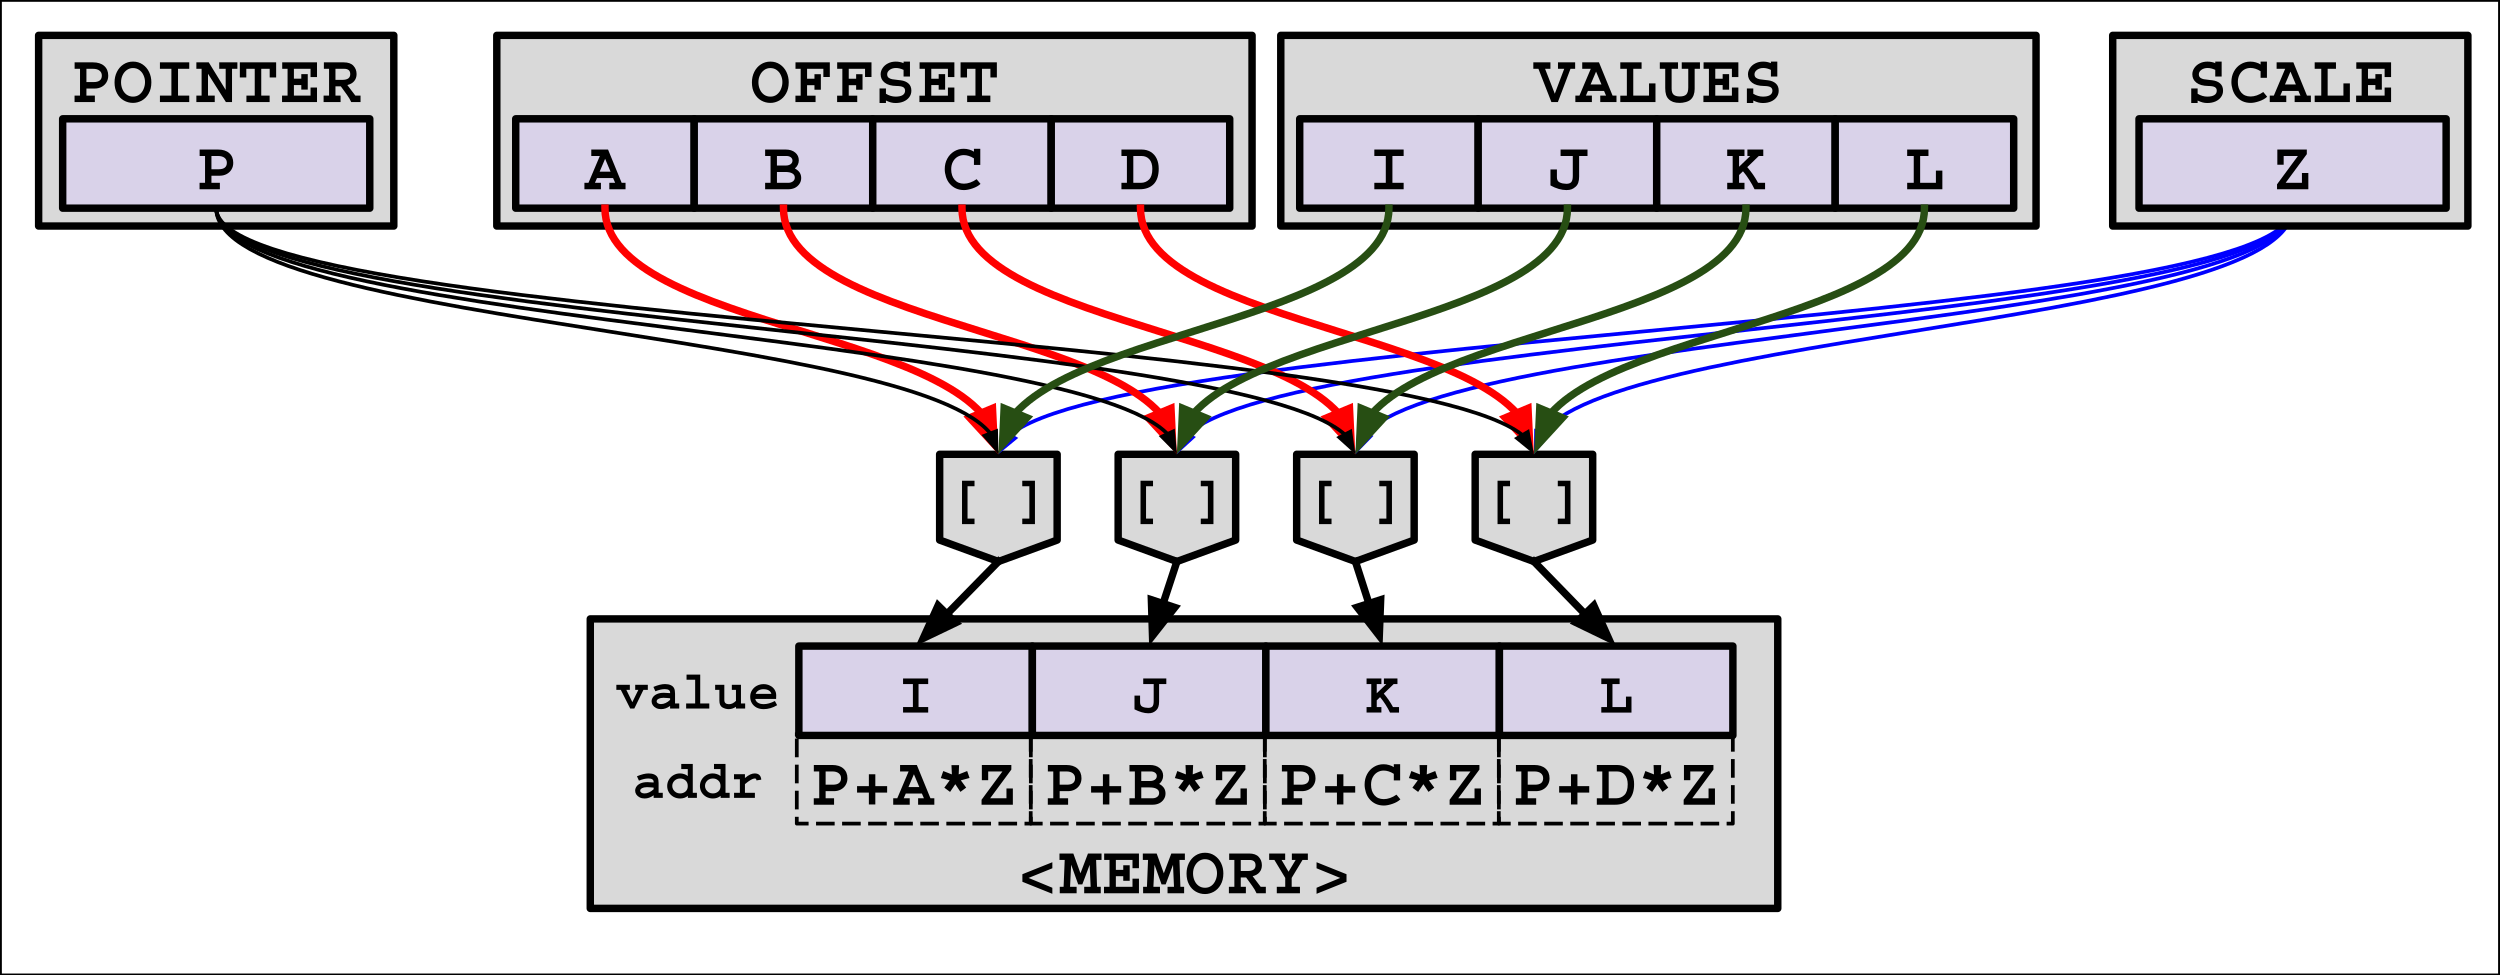 <svg version="1.1" viewBox="0.0 0.0 671.509 262.01" fill="none" stroke="none" stroke-linecap="square" stroke-miterlimit="10" xmlns:xlink="http://www.w3.org/1999/xlink" xmlns="http://www.w3.org/2000/svg"><rect x="0.0" y="0.0" width="671.509" height="262.01" fill="#333333" stroke="none"/><clipPath id="p.0"><path d="m0 0l671.509 0l0 262.01l-671.509 0l0 -262.01z" clip-rule="nonzero"/></clipPath><g clip-path="url(#p.0)"><path fill="#000000" fill-opacity="0.0" d="m0 0l671.509 0l0 262.01l-671.509 0z" fill-rule="evenodd"/><path fill="#ffffff" d="m0 -0.018l671.496 0l0 262.016l-671.496 0z" fill-rule="evenodd"/><path stroke="#000000" stroke-width="1.0" stroke-linejoin="round" stroke-linecap="butt" d="m0 -0.018l671.496 0l0 262.016l-671.496 0z" fill-rule="evenodd"/><path fill="#d9d9d9" d="m158.552 166.241l318.961 0l0 77.764l-318.961 0z" fill-rule="evenodd"/><path stroke="#000000" stroke-width="2.0" stroke-linejoin="round" stroke-linecap="butt" d="m158.552 166.241l318.961 0l0 77.764l-318.961 0z" fill-rule="evenodd"/><path fill="#000000" d="m276.273 235.816l6.391 2.641l0 1.625l-8.047 -3.234l0 -2.031l8.047 -3.219l0 1.625l-6.391 2.594zm13.944 -1.25l2.016 -5.312l3.641 0l0 1.734l-1.453 0l0.25 7.203l1.0 0l0 1.734l-4.453 0l0 -1.734l1.734 0l-0.266 -5.891l-1.969 5.25l-1.109 0l-1.891 -5.297l-0.297 5.938l1.766 0l0 1.734l-4.531 0l0 -1.734l1.031 0l0.297 -7.203l-1.406 0l0 -1.734l3.719 0l1.922 5.312zm15.709 -1.359l-1.734 0l0 -2.219l-4.469 0l0 2.656l1.984 0l0 -1.234l1.734 0l0 4.172l-1.734 0l0 -1.234l-1.984 0l0 2.844l4.469 0l0 -2.172l1.734 0l0 3.906l-9.391 0l0 -1.734l1.484 0l0 -7.203l-1.438 0l0 -1.734l9.344 0l0 3.953zm6.678 1.359l2.016 -5.312l3.641 0l0 1.734l-1.453 0l0.25 7.203l1.0 0l0 1.734l-4.453 0l0 -1.734l1.734 0l-0.266 -5.891l-1.969 5.25l-1.109 0l-1.891 -5.297l-0.297 5.938l1.766 0l0 1.734l-4.531 0l0 -1.734l1.031 0l0.297 -7.203l-1.406 0l0 -1.734l3.719 0l1.922 5.312zm15.991 0.047q0 1.766 -0.719 3.016q-0.703 1.25 -1.844 1.891q-1.141 0.625 -2.359 0.625q-1.344 0 -2.484 -0.656q-1.141 -0.656 -1.812 -1.906q-0.672 -1.25 -0.672 -2.938q0 -1.531 0.625 -2.812q0.641 -1.297 1.766 -2.031q1.141 -0.75 2.578 -0.75q1.453 0 2.578 0.766q1.125 0.766 1.734 2.031q0.609 1.266 0.609 2.766zm-4.922 3.844q1.0 0 1.719 -0.547q0.734 -0.562 1.109 -1.469q0.391 -0.906 0.391 -1.906q0 -0.938 -0.391 -1.797q-0.375 -0.875 -1.109 -1.406q-0.734 -0.547 -1.75 -0.547q-0.906 0 -1.641 0.531q-0.734 0.531 -1.141 1.406q-0.406 0.859 -0.406 1.875q0 1.031 0.391 1.922q0.391 0.891 1.125 1.422q0.75 0.516 1.703 0.516zm15.272 -6.062q0 1.125 -0.641 1.891q-0.625 0.766 -1.844 1.062l2.156 2.844l1.391 0l0 1.734l-2.5 0q-0.422 -0.953 -1.125 -1.922l-1.672 -2.312l-1.438 0l0 2.5l1.375 0l0 1.734l-4.562 0l0 -1.734l1.469 0l0 -7.203l-1.391 0l0 -1.734l5.328 0q1.781 0 2.609 0.922q0.844 0.906 0.844 2.219zm-1.703 0.016q0 -0.719 -0.406 -1.062q-0.406 -0.359 -1.172 -0.359l-2.391 0l0 2.969l1.797 0q1.094 0 1.625 -0.375q0.547 -0.391 0.547 -1.172zm7.959 -1.422l-0.969 0l1.875 3.156l1.906 -3.156l-1.016 0l0 -1.734l4.297 0l0 1.734l-1.438 0l-2.906 4.812l0 2.391l2.219 0l0 1.734l-6.219 0l0 -1.734l2.266 0l0 -2.391l-2.906 -4.812l-1.406 0l0 -1.734l4.297 0l0 1.734zm16.475 3.828l0 2.031l-8.047 3.234l0 -1.625l6.359 -2.641l-6.359 -2.594l0 -1.625l8.047 3.219z" fill-rule="nonzero"/><path fill="#000000" fill-opacity="0.0" d="m160.705 173.227l53.323 0l0 24.0l-53.323 0z" fill-rule="evenodd"/><path fill="#000000" d="m169.179 185.307l-0.938 0l1.609 3.297l1.609 -3.297l-0.844 0l0 -1.359l3.391 0l0 1.359l-1.188 0l-2.438 5.0l-1.109 0l-2.516 -5.0l-1.203 0l0 -1.359l3.625 0l0 1.359zm10.997 -1.266q0.625 0.297 0.875 0.797q0.266 0.5 0.266 1.469l0 2.641l1.125 0l0 1.359l-2.453 0l0 -0.688q-0.641 0.453 -1.219 0.656q-0.562 0.203 -1.219 0.203q-0.734 0 -1.312 -0.297q-0.578 -0.297 -0.906 -0.781q-0.312 -0.484 -0.312 -1.016q0 -0.578 0.359 -1.109q0.359 -0.531 1.094 -0.859q0.75 -0.328 1.828 -0.328q0.531 0 1.688 0.094l0 -0.141q0 -0.484 -0.359 -0.703q-0.344 -0.234 -1.078 -0.234q-1.094 0 -2.516 0.578l-0.531 -1.172q1.828 -0.766 3.125 -0.766q0.891 0 1.547 0.297zm-2.641 5.078q1.25 0 2.453 -1.125l0 -0.438l-0.359 -0.031q-0.125 -0.016 -0.578 -0.047q-0.453 -0.047 -0.844 -0.047q-0.75 0 -1.297 0.266q-0.531 0.25 -0.531 0.688q0 0.328 0.328 0.531q0.344 0.203 0.828 0.203zm10.544 -0.172l2.438 0l0 1.359l-6.219 0l0 -1.359l2.422 0l0 -6.375l-2.312 0l0 -1.375l3.672 0l0 7.75zm6.481 -0.891q0 0.531 0.312 0.812q0.312 0.281 0.906 0.281q0.531 0 0.953 -0.203q0.438 -0.203 0.953 -0.688l0 -2.953l-1.109 0l0 -1.359l2.453 0l0 5.0l1.125 0l0 1.359l-2.469 0l0 -0.453q-0.969 0.625 -1.938 0.625q-0.859 0 -1.688 -0.453q-0.828 -0.469 -0.828 -1.828l0 -2.891l-1.141 0l0 -1.359l2.469 0l0 4.109zm13.934 -1.297q0 0.5 -0.031 0.969l-5.594 0q0.125 0.656 0.719 1.031q0.594 0.375 1.562 0.375q1.359 0 2.984 -0.844l0.609 1.125q-0.875 0.531 -1.797 0.797q-0.922 0.266 -1.797 0.266q-1.094 0 -1.922 -0.422q-0.812 -0.438 -1.266 -1.188q-0.453 -0.766 -0.453 -1.719q0 -1.0 0.5 -1.766q0.5 -0.781 1.312 -1.203q0.828 -0.422 1.797 -0.422q0.922 0 1.688 0.391q0.781 0.375 1.234 1.062q0.453 0.688 0.453 1.547zm-3.453 -1.641q-0.703 0 -1.281 0.328q-0.562 0.312 -0.781 0.922l4.203 0q-0.109 -0.562 -0.672 -0.906q-0.547 -0.344 -1.469 -0.344z" fill-rule="nonzero"/><path fill="#000000" fill-opacity="0.0" d="m214.02 197.228l62.835 0l0 24.0l-62.835 0z" fill-rule="evenodd"/><path stroke="#000000" stroke-width="1.0" stroke-linejoin="round" stroke-linecap="butt" stroke-dasharray="4.0,3.0" d="m214.02 197.228l62.835 0l0 24.0l-62.835 0z" fill-rule="evenodd"/><path fill="#000000" d="m227.625 209.07q0 1.0 -0.484 1.781q-0.469 0.781 -1.297 1.219q-0.828 0.438 -1.828 0.438l-2.25 0l0 1.906l2.266 0l0 1.734l-5.453 0l0 -1.734l1.469 0l0 -7.203l-1.453 0l0 -1.734l4.922 0q1.938 0 3.016 0.953q1.094 0.953 1.094 2.641zm-1.719 -0.047q0 -0.828 -0.609 -1.312q-0.609 -0.5 -1.781 -0.5l-1.75 0l0 3.562l1.938 0q2.203 0 2.203 -1.75zm9.209 2.141l3.172 0l0 1.734l-3.172 0l0 3.188l-1.734 0l0 -3.188l-3.172 0l0 -1.734l3.172 0l0 -3.188l1.734 0l0 3.188zm14.803 3.25l1.047 0l0 1.734l-4.359 0l0 -1.734l1.562 0l-0.547 -1.266l-4.328 0l-0.547 1.266l1.609 0l0 1.734l-4.438 0l0 -1.734l1.094 0l3.047 -7.203l-2.297 0l0 -1.734l4.5 0l3.656 8.938zm-2.984 -3.0l-1.453 -3.453l-1.469 3.453l2.922 0zm10.569 -3.406l2.281 -0.906l0.641 1.859l-2.344 0.641l1.438 1.953l-1.547 1.141l-1.375 -2.062l-1.406 2.078l-1.547 -1.141l1.453 -1.969l-2.391 -0.609l0.656 -1.891l2.312 0.906l-0.109 -2.5l2.047 0l-0.109 2.5zm14.147 -1.297l-5.688 7.703l4.375 0l0 -2.625l1.719 0l0 4.359l-8.406 0l0 -1.328l5.609 -7.609l-3.828 0l0 2.359l-1.703 0l0 -4.094l7.922 0l0 1.234z" fill-rule="nonzero"/><path fill="#000000" fill-opacity="0.0" d="m276.882 197.228l62.835 0l0 24.0l-62.835 0z" fill-rule="evenodd"/><path stroke="#000000" stroke-width="1.0" stroke-linejoin="round" stroke-linecap="butt" stroke-dasharray="4.0,3.0" d="m276.882 197.228l62.835 0l0 24.0l-62.835 0z" fill-rule="evenodd"/><path fill="#000000" d="m290.487 209.07q0 1.0 -0.484 1.781q-0.469 0.781 -1.297 1.219q-0.828 0.438 -1.828 0.438l-2.25 0l0 1.906l2.266 0l0 1.734l-5.453 0l0 -1.734l1.469 0l0 -7.203l-1.453 0l0 -1.734l4.922 0q1.938 0 3.016 0.953q1.094 0.953 1.094 2.641zm-1.719 -0.047q0 -0.828 -0.609 -1.312q-0.609 -0.5 -1.781 -0.5l-1.75 0l0 3.562l1.938 0q2.203 0 2.203 -1.75zm9.209 2.141l3.172 0l0 1.734l-3.172 0l0 3.188l-1.734 0l0 -3.188l-3.172 0l0 -1.734l3.172 0l0 -3.188l1.734 0l0 3.188zm14.444 -2.781q0 0.641 -0.281 1.203q-0.266 0.562 -0.781 0.969q0.984 0.562 1.344 1.188q0.359 0.625 0.359 1.391q0 0.875 -0.469 1.562q-0.453 0.688 -1.234 1.078q-0.781 0.375 -1.766 0.375l-6.219 0l0 -1.734l1.453 0l0 -7.203l-1.453 0l0 -1.734l5.5 0q1.609 0 2.578 0.812q0.969 0.812 0.969 2.094zm-1.703 0.062q0 -0.547 -0.453 -0.891q-0.453 -0.344 -1.188 -0.344l-2.531 0l0 2.562l2.422 0q0.719 0 1.234 -0.344q0.516 -0.359 0.516 -0.984zm0.625 4.562q0 -0.734 -0.656 -1.109q-0.656 -0.391 -1.891 -0.391l-2.25 0l0 2.906l3.094 0q0.672 0 1.188 -0.375q0.516 -0.375 0.516 -1.031zm9.022 -5.0l2.281 -0.906l0.641 1.859l-2.344 0.641l1.438 1.953l-1.547 1.141l-1.375 -2.062l-1.406 2.078l-1.547 -1.141l1.453 -1.969l-2.391 -0.609l0.656 -1.891l2.312 0.906l-0.109 -2.5l2.047 0l-0.109 2.5zm14.147 -1.297l-5.688 7.703l4.375 0l0 -2.625l1.719 0l0 4.359l-8.406 0l0 -1.328l5.609 -7.609l-3.828 0l0 2.359l-1.703 0l0 -4.094l7.922 0l0 1.234z" fill-rule="nonzero"/><path fill="#000000" fill-opacity="0.0" d="m339.745 197.228l62.835 0l0 24.0l-62.835 0z" fill-rule="evenodd"/><path stroke="#000000" stroke-width="1.0" stroke-linejoin="round" stroke-linecap="butt" stroke-dasharray="4.0,3.0" d="m339.745 197.228l62.835 0l0 24.0l-62.835 0z" fill-rule="evenodd"/><path fill="#000000" d="m353.35 209.07q0 1.0 -0.484 1.781q-0.469 0.781 -1.297 1.219q-0.828 0.438 -1.828 0.438l-2.25 0l0 1.906l2.266 0l0 1.734l-5.453 0l0 -1.734l1.469 0l0 -7.203l-1.453 0l0 -1.734l4.922 0q1.938 0 3.016 0.953q1.094 0.953 1.094 2.641zm-1.719 -0.047q0 -0.828 -0.609 -1.312q-0.609 -0.5 -1.781 -0.5l-1.75 0l0 3.562l1.938 0q2.203 0 2.203 -1.75zm9.209 2.141l3.172 0l0 1.734l-3.172 0l0 3.188l-1.734 0l0 -3.188l-3.172 0l0 -1.734l3.172 0l0 -3.188l1.734 0l0 3.188zm13.538 -5.109l0 -0.781l1.703 0l0 4.344l-1.703 0l0 -1.766q-1.391 -0.875 -2.734 -0.875q-0.891 0 -1.672 0.453q-0.766 0.453 -1.234 1.312q-0.469 0.859 -0.469 2.031q0 1.75 0.906 2.812q0.906 1.062 2.516 1.062q0.797 0 1.672 -0.297q0.891 -0.312 1.734 -0.906l1.047 1.266q-0.797 0.75 -2.125 1.203q-1.328 0.453 -2.297 0.453q-2.391 0 -3.859 -1.719q-0.625 -0.703 -0.984 -1.797q-0.344 -1.094 -0.344 -2.094q0 -1.562 0.672 -2.812q0.672 -1.25 1.828 -1.953q1.156 -0.719 2.594 -0.719q0.781 0 1.5 0.219q0.734 0.203 1.25 0.562zm8.85 1.953l2.281 -0.906l0.641 1.859l-2.344 0.641l1.438 1.953l-1.547 1.141l-1.375 -2.062l-1.406 2.078l-1.547 -1.141l1.453 -1.969l-2.391 -0.609l0.656 -1.891l2.312 0.906l-0.109 -2.5l2.047 0l-0.109 2.5zm14.147 -1.297l-5.688 7.703l4.375 0l0 -2.625l1.719 0l0 4.359l-8.406 0l0 -1.328l5.609 -7.609l-3.828 0l0 2.359l-1.703 0l0 -4.094l7.922 0l0 1.234z" fill-rule="nonzero"/><path fill="#000000" fill-opacity="0.0" d="m402.607 197.228l62.835 0l0 24.0l-62.835 0z" fill-rule="evenodd"/><path stroke="#000000" stroke-width="1.0" stroke-linejoin="round" stroke-linecap="butt" stroke-dasharray="4.0,3.0" d="m402.607 197.228l62.835 0l0 24.0l-62.835 0z" fill-rule="evenodd"/><path fill="#000000" d="m416.212 209.07q0 1.0 -0.484 1.781q-0.469 0.781 -1.297 1.219q-0.828 0.438 -1.828 0.438l-2.25 0l0 1.906l2.266 0l0 1.734l-5.453 0l0 -1.734l1.469 0l0 -7.203l-1.453 0l0 -1.734l4.922 0q1.938 0 3.016 0.953q1.094 0.953 1.094 2.641zm-1.719 -0.047q0 -0.828 -0.609 -1.312q-0.609 -0.5 -1.781 -0.5l-1.75 0l0 3.562l1.938 0q2.203 0 2.203 -1.75zm9.209 2.141l3.172 0l0 1.734l-3.172 0l0 3.188l-1.734 0l0 -3.188l-3.172 0l0 -1.734l3.172 0l0 -3.188l1.734 0l0 3.188zm15.225 -0.562q0 2.75 -1.344 4.156q-1.344 1.391 -3.781 1.391l-4.891 0l0 -1.734l1.469 0l0 -7.203l-1.469 0l0 -1.734l5.375 0q1.484 0 2.531 0.672q1.047 0.656 1.578 1.812q0.531 1.156 0.531 2.641zm-1.719 0.078q0 -1.656 -0.781 -2.562q-0.781 -0.906 -2.141 -0.906l-2.188 0l0 7.203l2.062 0q1.266 0 2.156 -0.875q0.891 -0.875 0.891 -2.859zm8.881 -2.672l2.281 -0.906l0.641 1.859l-2.344 0.641l1.438 1.953l-1.547 1.141l-1.375 -2.062l-1.406 2.078l-1.547 -1.141l1.453 -1.969l-2.391 -0.609l0.656 -1.891l2.312 0.906l-0.109 -2.5l2.047 0l-0.109 2.5zm14.147 -1.297l-5.688 7.703l4.375 0l0 -2.625l1.719 0l0 4.359l-8.406 0l0 -1.328l5.609 -7.609l-3.828 0l0 2.359l-1.703 0l0 -4.094l7.922 0l0 1.234z" fill-rule="nonzero"/><path fill="#000000" fill-opacity="0.0" d="m160.684 197.227l53.323 0l0 24.0l-53.323 0z" fill-rule="evenodd"/><path fill="#000000" d="m175.758 208.041q0.625 0.297 0.875 0.797q0.266 0.5 0.266 1.469l0 2.641l1.125 0l0 1.359l-2.453 0l0 -0.688q-0.641 0.453 -1.219 0.656q-0.562 0.203 -1.219 0.203q-0.734 0 -1.312 -0.297q-0.578 -0.297 -0.906 -0.781q-0.312 -0.484 -0.312 -1.016q0 -0.578 0.359 -1.109q0.359 -0.531 1.094 -0.859q0.75 -0.328 1.828 -0.328q0.531 0 1.688 0.094l0 -0.141q0 -0.484 -0.359 -0.703q-0.344 -0.234 -1.078 -0.234q-1.094 0 -2.516 0.578l-0.531 -1.172q1.828 -0.766 3.125 -0.766q0.891 0 1.547 0.297zm-2.641 5.078q1.25 0 2.453 -1.125l0 -0.438l-0.359 -0.031q-0.125 -0.016 -0.578 -0.047q-0.453 -0.047 -0.844 -0.047q-0.75 0 -1.297 0.266q-0.531 0.25 -0.531 0.688q0 0.328 0.328 0.531q0.344 0.203 0.828 0.203zm12.966 -0.172l1.109 0l0 1.359l-2.422 0l0 -0.531q-0.422 0.344 -0.969 0.531q-0.531 0.172 -1.109 0.172q-0.953 0 -1.766 -0.438q-0.797 -0.453 -1.266 -1.219q-0.453 -0.766 -0.453 -1.703q0 -0.906 0.453 -1.672q0.453 -0.781 1.234 -1.234q0.797 -0.469 1.734 -0.469q0.609 0 1.156 0.188q0.562 0.172 0.953 0.531l0 -1.891l-1.75 0l0 -1.375l3.094 0l0 7.75zm-3.422 0.172q0.859 0 1.469 -0.516q0.609 -0.516 0.609 -1.469q0 -0.969 -0.609 -1.5q-0.594 -0.531 -1.453 -0.531q-0.594 0 -1.078 0.266q-0.469 0.266 -0.75 0.719q-0.281 0.453 -0.281 1.016q0 0.531 0.281 1.0q0.297 0.469 0.766 0.75q0.484 0.266 1.047 0.266zm12.216 -0.172l1.109 0l0 1.359l-2.422 0l0 -0.531q-0.422 0.344 -0.969 0.531q-0.531 0.172 -1.109 0.172q-0.953 0 -1.766 -0.438q-0.797 -0.453 -1.266 -1.219q-0.453 -0.766 -0.453 -1.703q0 -0.906 0.453 -1.672q0.453 -0.781 1.234 -1.234q0.797 -0.469 1.734 -0.469q0.609 0 1.156 0.188q0.562 0.172 0.953 0.531l0 -1.891l-1.75 0l0 -1.375l3.094 0l0 7.75zm-3.422 0.172q0.859 0 1.469 -0.516q0.609 -0.516 0.609 -1.469q0 -0.969 -0.609 -1.5q-0.594 -0.531 -1.453 -0.531q-0.594 0 -1.078 0.266q-0.469 0.266 -0.75 0.719q-0.281 0.453 -0.281 1.016q0 0.531 0.281 1.0q0.297 0.469 0.766 0.75q0.484 0.266 1.047 0.266zm13.028 -3.703l-1.297 0.203q-0.031 -0.312 -0.125 -0.406q-0.094 -0.109 -0.344 -0.109q-0.812 0 -2.625 1.516l0 2.328l2.672 0l0 1.359l-5.594 0l0 -1.359l1.562 0l0 -3.641l-1.578 0l0 -1.359l2.938 0l0 1.031q0.812 -0.672 1.422 -0.953q0.625 -0.281 1.203 -0.281q1.609 0 1.766 1.672z" fill-rule="nonzero"/><path fill="#d9d9d9" d="m10.375 9.501l95.402 0l0 51.213l-95.402 0z" fill-rule="evenodd"/><path stroke="#000000" stroke-width="2.0" stroke-linejoin="round" stroke-linecap="butt" d="m10.375 9.501l95.402 0l0 51.213l-95.402 0z" fill-rule="evenodd"/><path fill="#000000" d="m29.07 20.343q0 1.0 -0.484 1.781q-0.469 0.781 -1.297 1.219q-0.828 0.438 -1.828 0.438l-2.25 0l0 1.906l2.266 0l0 1.734l-5.453 0l0 -1.734l1.469 0l0 -7.203l-1.453 0l0 -1.734l4.922 0q1.938 0 3.016 0.953q1.094 0.953 1.094 2.641zm-1.719 -0.047q0 -0.828 -0.609 -1.312q-0.609 -0.5 -1.781 -0.5l-1.75 0l0 3.562l1.938 0q2.203 0 2.203 -1.75zm13.303 1.812q0 1.766 -0.719 3.016q-0.703 1.25 -1.844 1.891q-1.141 0.625 -2.359 0.625q-1.344 0 -2.484 -0.656q-1.141 -0.656 -1.812 -1.906q-0.672 -1.25 -0.672 -2.938q0 -1.531 0.625 -2.812q0.641 -1.297 1.766 -2.031q1.141 -0.75 2.578 -0.75q1.453 0 2.578 0.766q1.125 0.766 1.734 2.031q0.609 1.266 0.609 2.766zm-4.922 3.844q1.0 0 1.719 -0.547q0.734 -0.562 1.109 -1.469q0.391 -0.906 0.391 -1.906q0 -0.938 -0.391 -1.797q-0.375 -0.875 -1.109 -1.406q-0.734 -0.547 -1.75 -0.547q-0.906 0 -1.641 0.531q-0.734 0.531 -1.141 1.406q-0.406 0.859 -0.406 1.875q0 1.031 0.391 1.922q0.391 0.891 1.125 1.422q0.75 0.516 1.703 0.516zm15.1 -7.469l-3.016 0l0 7.203l3.016 0l0 1.734l-7.875 0l0 -1.734l3.078 0l0 -7.203l-3.078 0l0 -1.734l7.875 0l0 1.734zm9.788 5.672l0 -5.672l-1.734 0l0 -1.734l4.875 0l0 1.734l-1.438 0l0 8.938l-1.641 0l-4.812 -7.609l0 5.875l1.812 0l0 1.734l-4.938 0l0 -1.734l1.406 0l0 -7.203l-1.406 0l0 -1.734l3.328 0l4.547 7.406zm13.553 -3.344l-1.734 0l0 -2.328l-2.266 0l0 7.203l2.25 0l0 1.734l-6.234 0l0 -1.734l2.234 0l0 -7.203l-2.266 0l0 2.328l-1.734 0l0 -4.062l9.75 0l0 4.062zm10.975 -0.109l-1.734 0l0 -2.219l-4.469 0l0 2.656l1.984 0l0 -1.234l1.734 0l0 4.172l-1.734 0l0 -1.234l-1.984 0l0 2.844l4.469 0l0 -2.172l1.734 0l0 3.906l-9.391 0l0 -1.734l1.484 0l0 -7.203l-1.438 0l0 -1.734l9.344 0l0 3.953zm10.631 -0.812q0 1.125 -0.641 1.891q-0.625 0.766 -1.844 1.062l2.156 2.844l1.391 0l0 1.734l-2.5 0q-0.422 -0.953 -1.125 -1.922l-1.672 -2.312l-1.438 0l0 2.5l1.375 0l0 1.734l-4.562 0l0 -1.734l1.469 0l0 -7.203l-1.391 0l0 -1.734l5.328 0q1.781 0 2.609 0.922q0.844 0.906 0.844 2.219zm-1.703 0.016q0 -0.719 -0.406 -1.062q-0.406 -0.359 -1.172 -0.359l-2.391 0l0 2.969l1.797 0q1.094 0 1.625 -0.375q0.547 -0.391 0.547 -1.172z" fill-rule="nonzero"/><path fill="#d9d2e9" d="m16.832 31.916l82.488 0l0 24l-82.488 0z" fill-rule="evenodd"/><path stroke="#000000" stroke-width="2.0" stroke-linejoin="round" stroke-linecap="butt" d="m16.832 31.916l82.488 0l0 24l-82.488 0z" fill-rule="evenodd"/><path fill="#000000" d="m62.651 43.758q0 1.0 -0.484 1.781q-0.469 0.781 -1.297 1.219q-0.828 0.438 -1.828 0.438l-2.25 0l0 1.906l2.266 0l0 1.734l-5.453 0l0 -1.734l1.469 0l0 -7.203l-1.453 0l0 -1.734l4.922 0q1.938 0 3.016 0.953q1.094 0.953 1.094 2.641zm-1.719 -0.047q0 -0.828 -0.609 -1.312q-0.609 -0.5 -1.781 -0.5l-1.75 0l0 3.562l1.938 0q2.203 0 2.203 -1.75z" fill-rule="nonzero"/><path fill="#d9d2e9" d="m214.575 173.541l62.709 0l0 24.0l-62.709 0z" fill-rule="evenodd"/><path stroke="#000000" stroke-width="2.0" stroke-linejoin="round" stroke-linecap="butt" d="m214.575 173.541l62.709 0l0 24.0l-62.709 0z" fill-rule="evenodd"/><path fill="#000000" d="m249.316 183.744l-2.594 0l0 6.172l2.594 0l0 1.484l-6.75 0l0 -1.484l2.641 0l0 -6.172l-2.641 0l0 -1.5l6.75 0l0 1.5z" fill-rule="nonzero"/><path fill="#d9d2e9" d="m277.299 173.541l62.709 0l0 24.0l-62.709 0z" fill-rule="evenodd"/><path stroke="#000000" stroke-width="2.0" stroke-linejoin="round" stroke-linecap="butt" d="m277.299 173.541l62.709 0l0 24.0l-62.709 0z" fill-rule="evenodd"/><path fill="#000000" d="m313.275 183.744l-1.938 0l0 4.734q0 0.828 -0.203 1.406q-0.188 0.578 -0.609 0.938q-0.453 0.406 -0.906 0.578q-0.453 0.188 -1.203 0.188q-0.812 0 -1.766 -0.281q-0.953 -0.281 -1.922 -0.781l0 -3.688l1.5 0l0 1.766q0 0.859 0.531 1.172q0.359 0.203 0.812 0.281q0.469 0.078 0.828 0.078q0.797 0 1.141 -0.375q0.344 -0.391 0.344 -1.422l0 -4.594l-2.812 0l0 -1.5l6.203 0l0 1.5z" fill-rule="nonzero"/><path fill="#d9d2e9" d="m340.023 173.541l62.709 0l0 24.0l-62.709 0z" fill-rule="evenodd"/><path stroke="#000000" stroke-width="2.0" stroke-linejoin="round" stroke-linecap="butt" d="m340.023 173.541l62.709 0l0 24.0l-62.709 0z" fill-rule="evenodd"/><path fill="#000000" d="m371.046 183.744l-1.25 0l0 2.469l2.578 -2.469l-0.656 0l0 -1.5l3.641 0l0 1.5l-1.016 0l-2.656 2.562q1.469 1.719 2.469 3.609l1.625 0l0 1.484l-2.422 0q-0.5 -1.047 -1.219 -2.172q-0.719 -1.125 -1.453 -1.969l-0.891 0.859l0 1.797l1.25 0l0 1.484l-3.984 0l0 -1.484l1.266 0l0 -6.172l-1.266 0l0 -1.5l3.984 0l0 1.5z" fill-rule="nonzero"/><path fill="#d9d2e9" d="m402.748 173.541l62.709 0l0 24.0l-62.709 0z" fill-rule="evenodd"/><path stroke="#000000" stroke-width="2.0" stroke-linejoin="round" stroke-linecap="butt" d="m402.748 173.541l62.709 0l0 24.0l-62.709 0z" fill-rule="evenodd"/><path fill="#000000" d="m435.036 183.744l-1.922 0l0 6.172l3.625 0l0 -2.812l1.484 0l0 4.297l-8.109 0l0 -1.484l1.531 0l0 -6.172l-1.531 0l0 -1.5l4.922 0l0 1.5z" fill-rule="nonzero"/><path fill="#d9d9d9" d="m252.394 122.026l31.562 0l0 23.038l-15.781 5.76l-15.781 -5.76z" fill-rule="evenodd"/><path stroke="#000000" stroke-width="2.0" stroke-linejoin="round" stroke-linecap="butt" d="m252.394 122.026l31.562 0l0 23.038l-15.781 5.76l-15.781 -5.76z" fill-rule="evenodd"/><path fill="#000000" d="m261.759 130.609l-1.875 0l0 8.688l1.875 0l0 1.484l-3.359 0l0 -11.656l3.359 0l0 1.484zm16.231 10.172l-3.406 0l0 -1.484l1.906 0l0 -8.688l-1.906 0l0 -1.484l3.406 0l0 11.656z" fill-rule="nonzero"/><path fill="#d9d9d9" d="m300.341 122.026l31.562 0l0 23.038l-15.781 5.76l-15.781 -5.76z" fill-rule="evenodd"/><path stroke="#000000" stroke-width="2.0" stroke-linejoin="round" stroke-linecap="butt" d="m300.341 122.026l31.562 0l0 23.038l-15.781 5.76l-15.781 -5.76z" fill-rule="evenodd"/><path fill="#000000" d="m309.706 130.609l-1.875 0l0 8.688l1.875 0l0 1.484l-3.359 0l0 -11.656l3.359 0l0 1.484zm16.231 10.172l-3.406 0l0 -1.484l1.906 0l0 -8.688l-1.906 0l0 -1.484l3.406 0l0 11.656z" fill-rule="nonzero"/><path fill="#d9d9d9" d="m348.289 122.026l31.562 0l0 23.038l-15.781 5.76l-15.781 -5.76z" fill-rule="evenodd"/><path stroke="#000000" stroke-width="2.0" stroke-linejoin="round" stroke-linecap="butt" d="m348.289 122.026l31.562 0l0 23.038l-15.781 5.76l-15.781 -5.76z" fill-rule="evenodd"/><path fill="#000000" d="m357.654 130.609l-1.875 0l0 8.688l1.875 0l0 1.484l-3.359 0l0 -11.656l3.359 0l0 1.484zm16.231 10.172l-3.406 0l0 -1.484l1.906 0l0 -8.688l-1.906 0l0 -1.484l3.406 0l0 11.656z" fill-rule="nonzero"/><path fill="#d9d9d9" d="m396.238 122.026l31.562 0l0 23.038l-15.781 5.76l-15.781 -5.76z" fill-rule="evenodd"/><path stroke="#000000" stroke-width="2.0" stroke-linejoin="round" stroke-linecap="butt" d="m396.238 122.026l31.562 0l0 23.038l-15.781 5.76l-15.781 -5.76z" fill-rule="evenodd"/><path fill="#000000" d="m405.603 130.609l-1.875 0l0 8.688l1.875 0l0 1.484l-3.359 0l0 -11.656l3.359 0l0 1.484zm16.231 10.172l-3.406 0l0 -1.484l1.906 0l0 -8.688l-1.906 0l0 -1.484l3.406 0l0 11.656z" fill-rule="nonzero"/><path fill="#000000" fill-opacity="0.0" d="m268.175 150.824l-22.236 22.709" fill-rule="evenodd"/><path stroke="#000000" stroke-width="2.0" stroke-linejoin="round" stroke-linecap="butt" d="m268.175 150.824l-13.841 14.135" fill-rule="evenodd"/><path fill="#000000" stroke="#000000" stroke-width="2.0" stroke-linecap="butt" d="m251.974 162.648l-3.99 8.796l8.71 -4.174z" fill-rule="evenodd"/><path fill="#000000" fill-opacity="0.0" d="m316.122 150.824l-7.465 22.709" fill-rule="evenodd"/><path stroke="#000000" stroke-width="2.0" stroke-linejoin="round" stroke-linecap="butt" d="m316.122 150.824l-3.717 11.309" fill-rule="evenodd"/><path fill="#000000" stroke="#000000" stroke-width="2.0" stroke-linecap="butt" d="m309.266 161.101l0.304 9.654l5.973 -7.591z" fill-rule="evenodd"/><path fill="#000000" fill-opacity="0.0" d="m364.07 150.824l7.307 22.709" fill-rule="evenodd"/><path stroke="#000000" stroke-width="2.0" stroke-linejoin="round" stroke-linecap="butt" d="m364.07 150.824l3.631 11.285" fill-rule="evenodd"/><path fill="#000000" stroke="#000000" stroke-width="2.0" stroke-linecap="butt" d="m364.557 163.121l5.925 7.628l0.365 -9.652z" fill-rule="evenodd"/><path fill="#000000" fill-opacity="0.0" d="m615.795 55.916c0 16.528 -50.945 24.791 -101.89 33.055c-50.945 8.264 -101.89 16.528 -101.89 33.055" fill-rule="evenodd"/><path stroke="#0000ff" stroke-width="1.0" stroke-linejoin="round" stroke-linecap="butt" d="m615.795 55.916c0 16.528 -50.945 24.791 -101.89 33.055c-25.472 4.132 -50.945 8.264 -70.049 13.429c-9.552 2.582 -17.512 5.423 -23.084 8.651c-2.786 1.614 -4.975 3.325 -6.468 5.149l-0.169 0.213" fill-rule="evenodd"/><path fill="#0000ff" stroke="#0000ff" stroke-width="1.0" stroke-linecap="butt" d="m412.59 115.83l-0.058 4.829l3.148 -3.662z" fill-rule="evenodd"/><path fill="#000000" fill-opacity="0.0" d="m615.795 55.916c0 16.528 -62.929 24.791 -125.858 33.055c-62.929 8.264 -125.858 16.528 -125.858 33.055" fill-rule="evenodd"/><path stroke="#0000ff" stroke-width="1.0" stroke-linejoin="round" stroke-linecap="butt" d="m615.795 55.916c0 16.528 -62.929 24.791 -125.858 33.055c-31.465 4.132 -62.929 8.264 -86.528 13.429c-11.799 2.582 -21.632 5.423 -28.515 8.651c-3.441 1.614 -6.145 3.325 -7.989 5.149c-0.115 0.114 -0.227 0.228 -0.336 0.343l-0.016 0.018" fill-rule="evenodd"/><path fill="#0000ff" stroke="#0000ff" stroke-width="1.0" stroke-linecap="butt" d="m365.049 115.879l-0.367 4.815l3.377 -3.453z" fill-rule="evenodd"/><path fill="#000000" fill-opacity="0.0" d="m615.795 55.916c0 16.528 -74.921 24.791 -149.843 33.055c-74.921 8.264 -149.843 16.528 -149.843 33.055" fill-rule="evenodd"/><path stroke="#0000ff" stroke-width="1.0" stroke-linejoin="round" stroke-linecap="butt" d="m615.795 55.916c0 16.528 -74.921 24.791 -149.843 33.055c-37.461 4.132 -74.921 8.264 -103.017 13.429c-14.048 2.582 -25.754 5.423 -33.949 8.651c-4.097 1.614 -7.317 3.325 -9.512 5.149c-0.137 0.114 -0.27 0.228 -0.4 0.343l-0.184 0.167" fill-rule="evenodd"/><path fill="#0000ff" stroke="#0000ff" stroke-width="1.0" stroke-linecap="butt" d="m317.428 115.944l-0.64 4.787l3.567 -3.255z" fill-rule="evenodd"/><path fill="#000000" fill-opacity="0.0" d="m615.795 55.916c0 16.528 -86.906 24.791 -173.811 33.055c-86.906 8.264 -173.811 16.528 -173.811 33.055" fill-rule="evenodd"/><path stroke="#0000ff" stroke-width="1.0" stroke-linejoin="round" stroke-linecap="butt" d="m615.795 55.916c0 16.528 -86.906 24.791 -173.811 33.055c-43.453 4.132 -86.906 8.264 -119.495 13.429c-16.295 2.582 -29.874 5.423 -39.379 8.651c-4.753 1.614 -8.487 3.325 -11.033 5.149c-0.159 0.114 -0.314 0.228 -0.463 0.343c-0.075 0.057 -0.149 0.115 -0.221 0.173l-0.174 0.141" fill-rule="evenodd"/><path fill="#0000ff" stroke="#0000ff" stroke-width="1.0" stroke-linecap="butt" d="m269.795 116.018l-0.88 4.748l3.726 -3.072z" fill-rule="evenodd"/><path fill="#000000" fill-opacity="0.0" d="m412.018 150.824l22.079 22.709" fill-rule="evenodd"/><path stroke="#000000" stroke-width="2.0" stroke-linejoin="round" stroke-linecap="butt" d="m412.018 150.824l13.714 14.105" fill-rule="evenodd"/><path fill="#000000" stroke="#000000" stroke-width="2.0" stroke-linecap="butt" d="m423.363 167.232l8.695 4.205l-3.958 -8.81z" fill-rule="evenodd"/><path fill="#d9d9d9" d="m133.441 9.501l202.866 0l0 51.213l-202.866 0z" fill-rule="evenodd"/><path stroke="#000000" stroke-width="2.0" stroke-linejoin="round" stroke-linecap="butt" d="m133.441 9.501l202.866 0l0 51.213l-202.866 0z" fill-rule="evenodd"/><path fill="#000000" d="m211.855 22.109q0 1.766 -0.719 3.016q-0.703 1.25 -1.844 1.891q-1.141 0.625 -2.359 0.625q-1.344 0 -2.484 -0.656q-1.141 -0.656 -1.812 -1.906q-0.672 -1.25 -0.672 -2.938q0 -1.531 0.625 -2.812q0.641 -1.297 1.766 -2.031q1.141 -0.75 2.578 -0.75q1.453 0 2.578 0.766q1.125 0.766 1.734 2.031q0.609 1.266 0.609 2.766zm-4.922 3.844q1.0 0 1.719 -0.547q0.734 -0.562 1.109 -1.469q0.391 -0.906 0.391 -1.906q0 -0.938 -0.391 -1.797q-0.375 -0.875 -1.109 -1.406q-0.734 -0.547 -1.75 -0.547q-0.906 0 -1.641 0.531q-0.734 0.531 -1.141 1.406q-0.406 0.859 -0.406 1.875q0 1.031 0.391 1.922q0.391 0.891 1.125 1.422q0.75 0.516 1.703 0.516zm15.959 -5.266l-1.734 0l0 -2.203l-4.375 0l0 2.672l1.984 0l0 -1.234l1.719 0l0 4.172l-1.719 0l0 -1.203l-1.984 0l0 2.797l2.281 0l0 1.734l-5.406 0l0 -1.734l1.406 0l0 -7.203l-1.391 0l0 -1.734l9.219 0l0 3.938zm11.194 0l-1.734 0l0 -2.203l-4.375 0l0 2.672l1.984 0l0 -1.234l1.719 0l0 4.172l-1.719 0l0 -1.203l-1.984 0l0 2.797l2.281 0l0 1.734l-5.406 0l0 -1.734l1.406 0l0 -7.203l-1.391 0l0 -1.734l9.219 0l0 3.938zm8.616 -3.719l0 -0.422l1.719 0l0 4.016l-1.719 0l0 -1.797q-1.094 -0.5 -2.031 -0.5q-1.016 0 -1.703 0.5q-0.672 0.5 -0.672 1.188q0 0.609 0.391 0.922q0.391 0.297 0.953 0.406q0.562 0.109 1.562 0.203l0.719 0.078q1.344 0.172 2.109 0.875q0.766 0.688 0.766 1.922q0 0.984 -0.562 1.734q-0.547 0.75 -1.516 1.172q-0.953 0.406 -2.156 0.406q-0.656 0 -1.25 -0.156q-0.594 -0.156 -1.344 -0.516l0 0.672l-1.719 0l0 -3.906l1.719 0l0 1.422q1.266 0.766 2.609 0.766q1.219 0 1.875 -0.406q0.656 -0.422 0.656 -1.188q0 -0.656 -0.516 -0.953q-0.516 -0.297 -1.766 -0.312q-2.094 -0.031 -3.188 -0.891q-1.094 -0.859 -1.094 -2.25q0 -0.875 0.516 -1.656q0.516 -0.797 1.438 -1.266q0.922 -0.484 2.109 -0.484q1.156 0 2.094 0.422zm13.647 3.734l-1.734 0l0 -2.219l-4.469 0l0 2.656l1.984 0l0 -1.234l1.734 0l0 4.172l-1.734 0l0 -1.234l-1.984 0l0 2.844l4.469 0l0 -2.172l1.734 0l0 3.906l-9.391 0l0 -1.734l1.484 0l0 -7.203l-1.438 0l0 -1.734l9.344 0l0 3.953zm11.413 0.109l-1.734 0l0 -2.328l-2.266 0l0 7.203l2.25 0l0 1.734l-6.234 0l0 -1.734l2.234 0l0 -7.203l-2.266 0l0 2.328l-1.734 0l0 -4.062l9.75 0l0 4.062z" fill-rule="nonzero"/><path fill="#d9d2e9" d="m138.525 31.916l47.937 0l0 24l-47.937 0z" fill-rule="evenodd"/><path stroke="#000000" stroke-width="2.0" stroke-linejoin="round" stroke-linecap="butt" d="m138.525 31.916l47.937 0l0 24l-47.937 0z" fill-rule="evenodd"/><path fill="#000000" d="m166.975 49.102l1.047 0l0 1.734l-4.359 0l0 -1.734l1.562 0l-0.547 -1.266l-4.328 0l-0.547 1.266l1.609 0l0 1.734l-4.438 0l0 -1.734l1.094 0l3.047 -7.203l-2.297 0l0 -1.734l4.5 0l3.656 8.938zm-2.984 -3.0l-1.453 -3.453l-1.469 3.453l2.922 0z" fill-rule="nonzero"/><path fill="#d9d2e9" d="m186.472 31.916l47.937 0l0 24l-47.937 0z" fill-rule="evenodd"/><path stroke="#000000" stroke-width="2.0" stroke-linejoin="round" stroke-linecap="butt" d="m186.472 31.916l47.937 0l0 24l-47.937 0z" fill-rule="evenodd"/><path fill="#000000" d="m214.563 43.07q0 0.641 -0.281 1.203q-0.266 0.562 -0.781 0.969q0.984 0.562 1.344 1.188q0.359 0.625 0.359 1.391q0 0.875 -0.469 1.562q-0.453 0.688 -1.234 1.078q-0.781 0.375 -1.766 0.375l-6.219 0l0 -1.734l1.453 0l0 -7.203l-1.453 0l0 -1.734l5.5 0q1.609 0 2.578 0.812q0.969 0.812 0.969 2.094zm-1.703 0.062q0 -0.547 -0.453 -0.891q-0.453 -0.344 -1.188 -0.344l-2.531 0l0 2.562l2.422 0q0.719 0 1.234 -0.344q0.516 -0.359 0.516 -0.984zm0.625 4.562q0 -0.734 -0.656 -1.109q-0.656 -0.391 -1.891 -0.391l-2.25 0l0 2.906l3.094 0q0.672 0 1.188 -0.375q0.516 -0.375 0.516 -1.031z" fill-rule="nonzero"/><path fill="#d9d2e9" d="m234.42 31.916l47.937 0l0 24l-47.937 0z" fill-rule="evenodd"/><path stroke="#000000" stroke-width="2.0" stroke-linejoin="round" stroke-linecap="butt" d="m234.42 31.916l47.937 0l0 24l-47.937 0z" fill-rule="evenodd"/><path fill="#000000" d="m261.604 40.742l0 -0.781l1.703 0l0 4.344l-1.703 0l0 -1.766q-1.391 -0.875 -2.734 -0.875q-0.891 0 -1.672 0.453q-0.766 0.453 -1.234 1.312q-0.469 0.859 -0.469 2.031q0 1.75 0.906 2.812q0.906 1.062 2.516 1.062q0.797 0 1.672 -0.297q0.891 -0.312 1.734 -0.906l1.047 1.266q-0.797 0.75 -2.125 1.203q-1.328 0.453 -2.297 0.453q-2.391 0 -3.859 -1.719q-0.625 -0.703 -0.984 -1.797q-0.344 -1.094 -0.344 -2.094q0 -1.562 0.672 -2.812q0.672 -1.25 1.828 -1.953q1.156 -0.719 2.594 -0.719q0.781 0 1.5 0.219q0.734 0.203 1.25 0.562z" fill-rule="nonzero"/><path fill="#d9d2e9" d="m282.367 31.916l47.937 0l0 24l-47.937 0z" fill-rule="evenodd"/><path stroke="#000000" stroke-width="2.0" stroke-linejoin="round" stroke-linecap="butt" d="m282.367 31.916l47.937 0l0 24l-47.937 0z" fill-rule="evenodd"/><path fill="#000000" d="m311.239 45.289q0 2.75 -1.344 4.156q-1.344 1.391 -3.781 1.391l-4.891 0l0 -1.734l1.469 0l0 -7.203l-1.469 0l0 -1.734l5.375 0q1.484 0 2.531 0.672q1.047 0.656 1.578 1.812q0.531 1.156 0.531 2.641zm-1.719 0.078q0 -1.656 -0.781 -2.562q-0.781 -0.906 -2.141 -0.906l-2.188 0l0 7.203l2.062 0q1.266 0 2.156 -0.875q0.891 -0.875 0.891 -2.859z" fill-rule="nonzero"/><path fill="#d9d9d9" d="m567.48 9.501l95.402 0l0 51.213l-95.402 0z" fill-rule="evenodd"/><path stroke="#000000" stroke-width="2.0" stroke-linejoin="round" stroke-linecap="butt" d="m567.48 9.501l95.402 0l0 51.213l-95.402 0z" fill-rule="evenodd"/><path fill="#000000" d="m595.025 16.968l0 -0.422l1.719 0l0 4.016l-1.719 0l0 -1.797q-1.094 -0.5 -2.031 -0.5q-1.016 0 -1.703 0.5q-0.672 0.5 -0.672 1.188q0 0.609 0.391 0.922q0.391 0.297 0.953 0.406q0.562 0.109 1.562 0.203l0.719 0.078q1.344 0.172 2.109 0.875q0.766 0.688 0.766 1.922q0 0.984 -0.562 1.734q-0.547 0.75 -1.516 1.172q-0.953 0.406 -2.156 0.406q-0.656 0 -1.25 -0.156q-0.594 -0.156 -1.344 -0.516l0 0.672l-1.719 0l0 -3.906l1.719 0l0 1.422q1.266 0.766 2.609 0.766q1.219 0 1.875 -0.406q0.656 -0.422 0.656 -1.188q0 -0.656 -0.516 -0.953q-0.516 -0.297 -1.766 -0.312q-2.094 -0.031 -3.188 -0.891q-1.094 -0.859 -1.094 -2.25q0 -0.875 0.516 -1.656q0.516 -0.797 1.438 -1.266q0.922 -0.484 2.109 -0.484q1.156 0 2.094 0.422zm12.178 0.359l0 -0.781l1.703 0l0 4.344l-1.703 0l0 -1.766q-1.391 -0.875 -2.734 -0.875q-0.891 0 -1.672 0.453q-0.766 0.453 -1.234 1.312q-0.469 0.859 -0.469 2.031q0 1.75 0.906 2.812q0.906 1.062 2.516 1.062q0.797 0 1.672 -0.297q0.891 -0.312 1.734 -0.906l1.047 1.266q-0.797 0.75 -2.125 1.203q-1.328 0.453 -2.297 0.453q-2.391 0 -3.859 -1.719q-0.625 -0.703 -0.984 -1.797q-0.344 -1.094 -0.344 -2.094q0 -1.562 0.672 -2.812q0.672 -1.25 1.828 -1.953q1.156 -0.719 2.594 -0.719q0.781 0 1.5 0.219q0.734 0.203 1.25 0.562zm12.459 8.359l1.047 0l0 1.734l-4.359 0l0 -1.734l1.562 0l-0.547 -1.266l-4.328 0l-0.547 1.266l1.609 0l0 1.734l-4.438 0l0 -1.734l1.094 0l3.047 -7.203l-2.297 0l0 -1.734l4.5 0l3.656 8.938zm-2.984 -3.0l-1.453 -3.453l-1.469 3.453l2.922 0zm10.772 -4.203l-2.234 0l0 7.203l4.234 0l0 -3.281l1.734 0l0 5.016l-9.453 0l0 -1.734l1.766 0l0 -7.203l-1.766 0l0 -1.734l5.719 0l0 1.734zm14.803 2.219l-1.734 0l0 -2.219l-4.469 0l0 2.656l1.984 0l0 -1.234l1.734 0l0 4.172l-1.734 0l0 -1.234l-1.984 0l0 2.844l4.469 0l0 -2.172l1.734 0l0 3.906l-9.391 0l0 -1.734l1.484 0l0 -7.203l-1.438 0l0 -1.734l9.344 0l0 3.953z" fill-rule="nonzero"/><path fill="#d9d2e9" d="m574.551 31.916l82.488 0l0 24l-82.488 0z" fill-rule="evenodd"/><path stroke="#000000" stroke-width="2.0" stroke-linejoin="round" stroke-linecap="butt" d="m574.551 31.916l82.488 0l0 24l-82.488 0z" fill-rule="evenodd"/><path fill="#000000" d="m619.62 41.399l-5.688 7.703l4.375 0l0 -2.625l1.719 0l0 4.359l-8.406 0l0 -1.328l5.609 -7.609l-3.828 0l0 2.359l-1.703 0l0 -4.094l7.922 0l0 1.234z" fill-rule="nonzero"/><path fill="#000000" fill-opacity="0.0" d="m162.493 55.916c0 16.528 26.417 24.791 52.835 33.055c26.417 8.264 52.835 16.528 52.835 33.055" fill-rule="evenodd"/><path stroke="#ff0000" stroke-width="2.0" stroke-linejoin="round" stroke-linecap="butt" d="m162.493 55.916c0 16.528 26.417 24.791 52.835 33.055c13.209 4.132 26.417 8.264 36.324 13.429c2.477 1.291 4.747 2.647 6.759 4.083c1.006 0.718 1.948 1.457 2.818 2.217c0.435 0.38 0.853 0.766 1.252 1.158c0.2 0.196 0.394 0.393 0.585 0.592c0.095 0.099 0.189 0.199 0.282 0.299l0.187 0.205" fill-rule="evenodd"/><path fill="#ff0000" stroke="#ff0000" stroke-width="2.0" stroke-linecap="butt" d="m260.487 112.229l6.548 7.1l-0.453 -9.648z" fill-rule="evenodd"/><path fill="#000000" fill-opacity="0.0" d="m210.441 55.916c0 16.528 26.417 24.791 52.835 33.055c26.417 8.264 52.835 16.528 52.835 33.055" fill-rule="evenodd"/><path stroke="#ff0000" stroke-width="2.0" stroke-linejoin="round" stroke-linecap="butt" d="m210.441 55.916c0 16.528 26.417 24.791 52.835 33.055c13.209 4.132 26.417 8.264 36.324 13.429c2.477 1.291 4.747 2.647 6.759 4.083c1.006 0.718 1.948 1.457 2.818 2.217c0.435 0.38 0.853 0.766 1.252 1.158c0.2 0.196 0.394 0.393 0.585 0.592c0.095 0.099 0.189 0.199 0.282 0.299l0.187 0.205" fill-rule="evenodd"/><path fill="#ff0000" stroke="#ff0000" stroke-width="2.0" stroke-linecap="butt" d="m308.434 112.229l6.548 7.1l-0.453 -9.648z" fill-rule="evenodd"/><path fill="#000000" fill-opacity="0.0" d="m258.388 55.916c0 16.528 26.417 24.791 52.835 33.055c26.417 8.264 52.835 16.528 52.835 33.055" fill-rule="evenodd"/><path stroke="#ff0000" stroke-width="2.0" stroke-linejoin="round" stroke-linecap="butt" d="m258.388 55.916c0 16.528 26.417 24.791 52.835 33.055c13.209 4.132 26.417 8.264 36.324 13.429c2.477 1.291 4.747 2.647 6.759 4.083c1.006 0.718 1.948 1.457 2.818 2.217c0.435 0.38 0.853 0.766 1.252 1.158c0.2 0.196 0.394 0.393 0.585 0.592c0.095 0.099 0.189 0.199 0.282 0.299l0.187 0.205" fill-rule="evenodd"/><path fill="#ff0000" stroke="#ff0000" stroke-width="2.0" stroke-linecap="butt" d="m356.382 112.229l6.548 7.1l-0.453 -9.648z" fill-rule="evenodd"/><path fill="#000000" fill-opacity="0.0" d="m306.336 55.916c0 16.528 26.417 24.791 52.835 33.055c26.417 8.264 52.835 16.528 52.835 33.055" fill-rule="evenodd"/><path stroke="#ff0000" stroke-width="2.0" stroke-linejoin="round" stroke-linecap="butt" d="m306.336 55.916c0 16.528 26.417 24.791 52.835 33.055c13.209 4.132 26.417 8.264 36.324 13.429c2.477 1.291 4.747 2.647 6.759 4.083c1.006 0.718 1.948 1.457 2.818 2.217c0.435 0.38 0.853 0.766 1.252 1.158c0.2 0.196 0.394 0.393 0.585 0.592c0.095 0.099 0.189 0.199 0.282 0.299l0.187 0.205" fill-rule="evenodd"/><path fill="#ff0000" stroke="#ff0000" stroke-width="2.0" stroke-linecap="butt" d="m404.329 112.229l6.548 7.1l-0.453 -9.648z" fill-rule="evenodd"/><path fill="#000000" fill-opacity="0.0" d="m58.076 55.916c0 16.528 52.528 24.791 105.055 33.055c52.528 8.264 105.055 16.528 105.055 33.055" fill-rule="evenodd"/><path stroke="#000000" stroke-width="1.0" stroke-linejoin="round" stroke-linecap="butt" d="m58.076 55.916c0 16.528 52.528 24.791 105.055 33.055c26.264 4.132 52.528 8.264 72.225 13.429c9.849 2.582 18.056 5.423 23.802 8.651c2.873 1.614 5.13 3.325 6.669 5.149l0.19 0.233" fill-rule="evenodd"/><path fill="#000000" stroke="#000000" stroke-width="1.0" stroke-linecap="butt" d="m264.477 117.03l3.181 3.634l-0.101 -4.828z" fill-rule="evenodd"/><path fill="#000000" fill-opacity="0.0" d="m58.076 55.916c0 16.528 64.512 24.791 129.024 33.055c64.512 8.264 129.024 16.528 129.024 33.055" fill-rule="evenodd"/><path stroke="#000000" stroke-width="1.0" stroke-linejoin="round" stroke-linecap="butt" d="m58.076 55.916c0 16.528 64.512 24.791 129.024 33.055c32.256 4.132 64.512 8.264 88.704 13.429c12.096 2.582 22.176 5.423 29.232 8.651c3.528 1.614 6.3 3.325 8.19 5.149c0.118 0.114 0.233 0.228 0.344 0.343l0.036 0.037" fill-rule="evenodd"/><path fill="#000000" stroke="#000000" stroke-width="1.0" stroke-linecap="butt" d="m312.106 117.274l3.404 3.426l-0.406 -4.812z" fill-rule="evenodd"/><path fill="#000000" fill-opacity="0.0" d="m58.076 55.916c0 16.528 76.496 24.791 152.992 33.055c76.496 8.264 152.992 16.528 152.992 33.055" fill-rule="evenodd"/><path stroke="#000000" stroke-width="1.0" stroke-linejoin="round" stroke-linecap="butt" d="m58.076 55.916c0 16.528 76.496 24.791 152.992 33.055c38.248 4.132 76.496 8.264 105.182 13.429c14.343 2.582 26.296 5.423 34.662 8.651c4.183 1.614 7.47 3.325 9.711 5.149c0.14 0.114 0.276 0.228 0.408 0.343c0.066 0.057 0.131 0.115 0.195 0.173l0.015 0.014" fill-rule="evenodd"/><path fill="#000000" stroke="#000000" stroke-width="1.0" stroke-linecap="butt" d="m359.784 117.505l3.59 3.23l-0.674 -4.782z" fill-rule="evenodd"/><path fill="#000000" fill-opacity="0.0" d="m58.076 55.916c0 16.528 88.488 24.791 176.976 33.055c88.488 8.264 176.976 16.528 176.976 33.055" fill-rule="evenodd"/><path stroke="#000000" stroke-width="1.0" stroke-linejoin="round" stroke-linecap="butt" d="m58.076 55.916c0 16.528 88.488 24.791 176.976 33.055c44.244 4.132 88.488 8.264 121.671 13.429c16.592 2.582 30.418 5.423 40.096 8.651c4.839 1.614 8.641 3.325 11.234 5.149c0.162 0.114 0.319 0.228 0.472 0.343c0.076 0.057 0.151 0.115 0.225 0.173l0.201 0.16" fill-rule="evenodd"/><path fill="#000000" stroke="#000000" stroke-width="1.0" stroke-linecap="butt" d="m407.534 117.722l3.745 3.049l-0.909 -4.743z" fill-rule="evenodd"/><path fill="#d9d9d9" d="m344.021 9.501l202.866 0l0 51.213l-202.866 0z" fill-rule="evenodd"/><path stroke="#000000" stroke-width="2.0" stroke-linejoin="round" stroke-linecap="butt" d="m344.021 9.501l202.866 0l0 51.213l-202.866 0z" fill-rule="evenodd"/><path fill="#000000" d="m416.451 18.484l-1.438 0l2.609 6.688l2.531 -6.688l-1.672 0l0 -1.734l4.609 0l0 1.734l-1.25 0l-3.391 8.938l-1.734 0l-3.484 -8.938l-1.375 0l0 -1.734l4.594 0l0 1.734zm16.694 7.203l1.047 0l0 1.734l-4.359 0l0 -1.734l1.562 0l-0.547 -1.266l-4.328 0l-0.547 1.266l1.609 0l0 1.734l-4.438 0l0 -1.734l1.094 0l3.047 -7.203l-2.297 0l0 -1.734l4.5 0l3.656 8.938zm-2.984 -3.0l-1.453 -3.453l-1.469 3.453l2.922 0zm10.772 -4.203l-2.234 0l0 7.203l4.234 0l0 -3.281l1.734 0l0 5.016l-9.453 0l0 -1.734l1.766 0l0 -7.203l-1.766 0l0 -1.734l5.719 0l0 1.734zm9.788 0l-1.719 0l0 5.344q0 1.109 0.531 1.594q0.531 0.484 1.656 0.484q1.25 0 1.766 -0.547q0.516 -0.547 0.516 -1.859l0 -5.016l-1.75 0l0 -1.734l4.891 0l0 1.734l-1.422 0l0 5.406q0 0.922 -0.281 1.672q-0.281 0.734 -0.797 1.188q-0.516 0.453 -1.359 0.672q-0.828 0.219 -1.547 0.219q-1.062 0 -1.781 -0.25q-0.703 -0.25 -1.219 -0.766q-0.922 -0.859 -0.922 -2.938l0 -5.203l-1.453 0l0 -1.734l4.891 0l0 1.734zm16.209 2.219l-1.734 0l0 -2.219l-4.469 0l0 2.656l1.984 0l0 -1.234l1.734 0l0 4.172l-1.734 0l0 -1.234l-1.984 0l0 2.844l4.469 0l0 -2.172l1.734 0l0 3.906l-9.391 0l0 -1.734l1.484 0l0 -7.203l-1.438 0l0 -1.734l9.344 0l0 3.953zm8.741 -3.734l0 -0.422l1.719 0l0 4.016l-1.719 0l0 -1.797q-1.094 -0.5 -2.031 -0.5q-1.016 0 -1.703 0.5q-0.672 0.5 -0.672 1.188q0 0.609 0.391 0.922q0.391 0.297 0.953 0.406q0.562 0.109 1.562 0.203l0.719 0.078q1.344 0.172 2.109 0.875q0.766 0.688 0.766 1.922q0 0.984 -0.562 1.734q-0.547 0.75 -1.516 1.172q-0.953 0.406 -2.156 0.406q-0.656 0 -1.25 -0.156q-0.594 -0.156 -1.344 -0.516l0 0.672l-1.719 0l0 -3.906l1.719 0l0 1.422q1.266 0.766 2.609 0.766q1.219 0 1.875 -0.406q0.656 -0.422 0.656 -1.188q0 -0.656 -0.516 -0.953q-0.516 -0.297 -1.766 -0.312q-2.094 -0.031 -3.188 -0.891q-1.094 -0.859 -1.094 -2.25q0 -0.875 0.516 -1.656q0.516 -0.797 1.438 -1.266q0.922 -0.484 2.109 -0.484q1.156 0 2.094 0.422z" fill-rule="nonzero"/><path fill="#d9d2e9" d="m349.105 31.916l47.937 0l0 24l-47.937 0z" fill-rule="evenodd"/><path stroke="#000000" stroke-width="2.0" stroke-linejoin="round" stroke-linecap="butt" d="m349.105 31.916l47.937 0l0 24l-47.937 0z" fill-rule="evenodd"/><path fill="#000000" d="m377.024 41.899l-3.016 0l0 7.203l3.016 0l0 1.734l-7.875 0l0 -1.734l3.078 0l0 -7.203l-3.078 0l0 -1.734l7.875 0l0 1.734z" fill-rule="nonzero"/><path fill="#d9d2e9" d="m397.052 31.916l47.937 0l0 24l-47.937 0z" fill-rule="evenodd"/><path stroke="#000000" stroke-width="2.0" stroke-linejoin="round" stroke-linecap="butt" d="m397.052 31.916l47.937 0l0 24l-47.937 0z" fill-rule="evenodd"/><path fill="#000000" d="m426.408 41.899l-2.25 0l0 5.516q0 0.984 -0.234 1.656q-0.234 0.672 -0.719 1.094q-0.531 0.469 -1.062 0.672q-0.531 0.219 -1.406 0.219q-0.953 0 -2.062 -0.312q-1.109 -0.328 -2.219 -0.938l0 -4.281l1.734 0l0 2.047q0 1.016 0.625 1.359q0.422 0.25 0.953 0.344q0.547 0.094 0.953 0.094q0.938 0 1.328 -0.453q0.406 -0.453 0.406 -1.641l0 -5.375l-3.281 0l0 -1.734l7.234 0l0 1.734z" fill-rule="nonzero"/><path fill="#d9d2e9" d="m445 31.916l47.937 0l0 24l-47.937 0z" fill-rule="evenodd"/><path stroke="#000000" stroke-width="2.0" stroke-linejoin="round" stroke-linecap="butt" d="m445 31.916l47.937 0l0 24l-47.937 0z" fill-rule="evenodd"/><path fill="#000000" d="m468.575 41.899l-1.453 0l0 2.891l3.0 -2.891l-0.766 0l0 -1.734l4.266 0l0 1.734l-1.203 0l-3.094 3.0q1.719 2.0 2.891 4.203l1.891 0l0 1.734l-2.828 0q-0.578 -1.219 -1.422 -2.531q-0.828 -1.312 -1.688 -2.297l-1.047 1.0l0 2.094l1.453 0l0 1.734l-4.641 0l0 -1.734l1.469 0l0 -7.203l-1.469 0l0 -1.734l4.641 0l0 1.734z" fill-rule="nonzero"/><path fill="#d9d2e9" d="m492.947 31.916l47.937 0l0 24l-47.937 0z" fill-rule="evenodd"/><path stroke="#000000" stroke-width="2.0" stroke-linejoin="round" stroke-linecap="butt" d="m492.947 31.916l47.937 0l0 24l-47.937 0z" fill-rule="evenodd"/><path fill="#000000" d="m517.991 41.899l-2.234 0l0 7.203l4.234 0l0 -3.281l1.734 0l0 5.016l-9.453 0l0 -1.734l1.766 0l0 -7.203l-1.766 0l0 -1.734l5.719 0l0 1.734z" fill-rule="nonzero"/><path fill="#000000" fill-opacity="0.0" d="m373.074 55.916c0 16.528 -26.228 24.791 -52.457 33.055c-26.228 8.264 -52.457 16.528 -52.457 33.055" fill-rule="evenodd"/><path stroke="#274e13" stroke-width="2.0" stroke-linejoin="round" stroke-linecap="butt" d="m373.074 55.916c0 16.528 -26.228 24.791 -52.457 33.055c-13.114 4.132 -26.228 8.264 -36.064 13.429c-2.459 1.291 -4.713 2.647 -6.711 4.083c-0.999 0.718 -1.934 1.457 -2.798 2.217c-0.432 0.38 -0.847 0.766 -1.243 1.158c-0.198 0.196 -0.392 0.393 -0.58 0.592c-0.094 0.099 -0.188 0.199 -0.28 0.299l-0.176 0.195" fill-rule="evenodd"/><path fill="#274e13" stroke="#274e13" stroke-width="2.0" stroke-linecap="butt" d="m269.714 109.677l-0.432 9.649l6.533 -7.114z" fill-rule="evenodd"/><path fill="#000000" fill-opacity="0.0" d="m421.021 55.916c0 16.528 -26.228 24.791 -52.457 33.055c-26.228 8.264 -52.457 16.528 -52.457 33.055" fill-rule="evenodd"/><path stroke="#274e13" stroke-width="2.0" stroke-linejoin="round" stroke-linecap="butt" d="m421.021 55.916c0 16.528 -26.228 24.791 -52.457 33.055c-13.114 4.132 -26.228 8.264 -36.064 13.429c-2.459 1.291 -4.713 2.647 -6.711 4.083c-0.999 0.718 -1.934 1.457 -2.798 2.217c-0.432 0.38 -0.847 0.766 -1.243 1.158c-0.198 0.196 -0.392 0.393 -0.58 0.592c-0.094 0.099 -0.188 0.199 -0.28 0.299l-0.176 0.195" fill-rule="evenodd"/><path fill="#274e13" stroke="#274e13" stroke-width="2.0" stroke-linecap="butt" d="m317.661 109.677l-0.432 9.649l6.533 -7.114z" fill-rule="evenodd"/><path fill="#000000" fill-opacity="0.0" d="m468.968 55.916c0 16.528 -26.228 24.791 -52.457 33.055c-26.228 8.264 -52.457 16.528 -52.457 33.055" fill-rule="evenodd"/><path stroke="#274e13" stroke-width="2.0" stroke-linejoin="round" stroke-linecap="butt" d="m468.968 55.916c0 16.528 -26.228 24.791 -52.457 33.055c-13.114 4.132 -26.228 8.264 -36.064 13.429c-2.459 1.291 -4.713 2.647 -6.711 4.083c-0.999 0.718 -1.934 1.457 -2.798 2.217c-0.432 0.38 -0.847 0.766 -1.243 1.158c-0.198 0.196 -0.392 0.393 -0.58 0.592c-0.094 0.099 -0.188 0.199 -0.28 0.299l-0.176 0.195" fill-rule="evenodd"/><path fill="#274e13" stroke="#274e13" stroke-width="2.0" stroke-linecap="butt" d="m365.608 109.677l-0.432 9.649l6.533 -7.114z" fill-rule="evenodd"/><path fill="#000000" fill-opacity="0.0" d="m516.916 55.916c0 16.528 -26.22 24.791 -52.441 33.055c-26.22 8.264 -52.441 16.528 -52.441 33.055" fill-rule="evenodd"/><path stroke="#274e13" stroke-width="2.0" stroke-linejoin="round" stroke-linecap="butt" d="m516.916 55.916c0 16.528 -26.22 24.791 -52.441 33.055c-13.11 4.132 -26.22 8.264 -36.053 13.429c-2.458 1.291 -4.712 2.647 -6.709 4.083c-0.999 0.718 -1.933 1.457 -2.797 2.217c-0.432 0.38 -0.847 0.766 -1.243 1.158c-0.198 0.196 -0.391 0.393 -0.58 0.592c-0.094 0.099 -0.188 0.199 -0.28 0.299l-0.176 0.195" fill-rule="evenodd"/><path fill="#274e13" stroke="#274e13" stroke-width="2.0" stroke-linecap="butt" d="m413.586 109.677l-0.431 9.649l6.532 -7.115z" fill-rule="evenodd"/></g></svg>